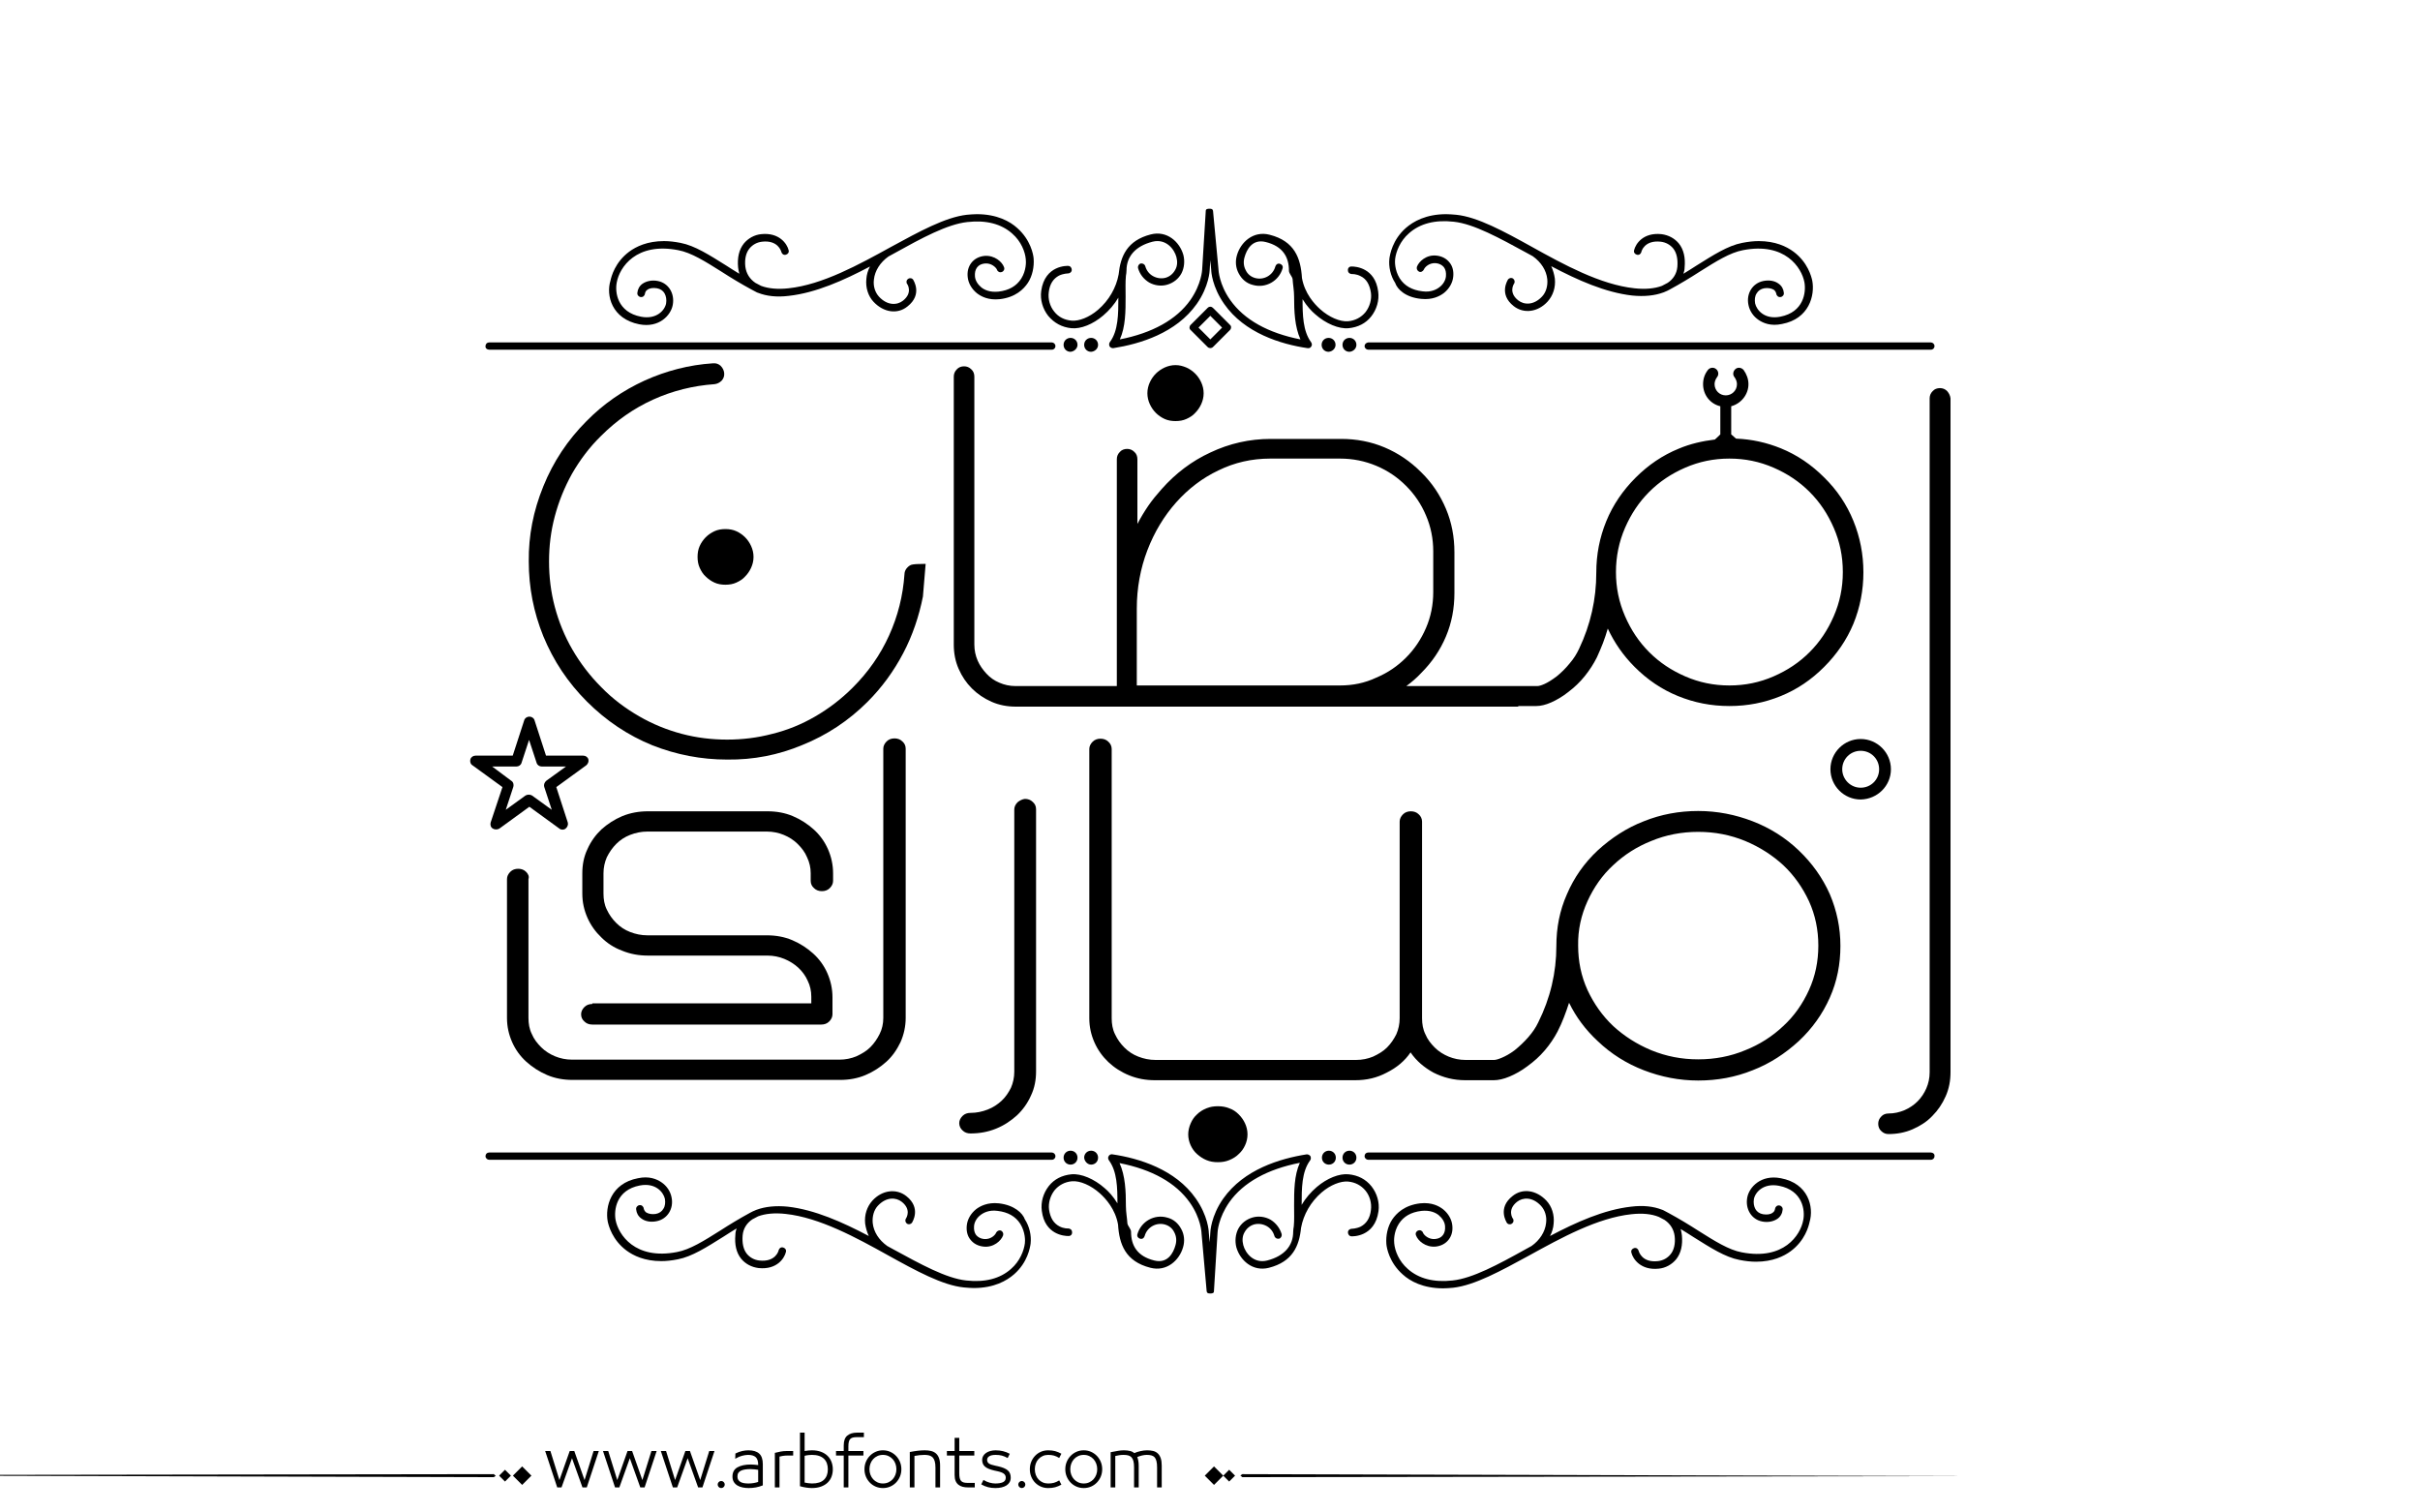 <?xml version="1.0" encoding="utf-8"?>
<!-- Generator: Adobe Illustrator 22.1.0, SVG Export Plug-In . SVG Version: 6.00 Build 0)  -->
<svg version="1.1" id="Layer_1" xmlns="http://www.w3.org/2000/svg" xmlns:xlink="http://www.w3.org/1999/xlink" x="0px" y="0px"
	 viewBox="0 0 800 500" style="enable-background:new 0 0 800 500;" xml:space="preserve">
<g>
	<path fill="#000000" d="M195.8,331.9c-1,0-1.9,0.3-2.6,1c-0.7,0.7-1.1,1.5-1.1,2.4c0,1,0.4,1.8,1.1,2.4c0.7,0.7,1.6,1,2.6,1h75.7
		c1,0,1.9-0.3,2.6-1c0.7-0.7,1.1-1.5,1.1-2.4v-5.6c0-2.8-0.6-5.5-1.7-8c-1.1-2.5-2.7-4.7-4.7-6.5c-2-1.8-4.3-3.3-6.9-4.4
		c-2.6-1.1-5.4-1.6-8.4-1.6h-39.5c-2,0-3.9-0.4-5.7-1.1c-1.8-0.7-3.3-1.7-4.6-3c-1.3-1.3-2.3-2.7-3.1-4.4c-0.8-1.6-1.1-3.4-1.1-5.3
		v-6.7c0-1.9,0.4-3.7,1.1-5.3c0.8-1.6,1.8-3.1,3.1-4.4c1.3-1.3,2.8-2.3,4.6-3c1.8-0.7,3.7-1.1,5.7-1.1h39.5c2,0,3.9,0.4,5.6,1.1
		c1.7,0.7,3.3,1.7,4.6,3c1.3,1.3,2.4,2.7,3.1,4.4c0.8,1.7,1.2,3.4,1.2,5.3v2.5c0,1,0.4,1.8,1.1,2.4c0.7,0.7,1.6,1,2.6,1
		c1,0,1.9-0.3,2.6-1c0.7-0.7,1.1-1.5,1.1-2.4v-2.5c0-2.8-0.6-5.5-1.7-8c-1.1-2.5-2.7-4.7-4.7-6.5c-2-1.8-4.3-3.3-6.9-4.4
		c-2.6-1.1-5.4-1.6-8.4-1.6h-39.5c-3,0-5.8,0.5-8.5,1.6c-2.6,1.1-4.9,2.6-6.9,4.4c-1.9,1.8-3.5,4-4.6,6.5c-1.2,2.5-1.7,5.2-1.7,8
		v6.7c0,2.9,0.6,5.5,1.7,8c1.1,2.5,2.7,4.7,4.6,6.5c1.9,1.9,4.2,3.4,6.9,4.4c2.7,1.1,5.5,1.6,8.5,1.6h39.5c2,0,3.9,0.4,5.6,1.1
		c1.7,0.7,3.3,1.7,4.6,2.9c1.3,1.2,2.4,2.7,3.1,4.3c0.8,1.6,1.2,3.4,1.2,5.3v2.2H195.8z"/>
	<path fill="#000000" d="M173.9,288.2c-0.7-0.7-1.6-1-2.6-1c-1,0-1.9,0.3-2.6,1c-0.7,0.7-1.1,1.5-1.1,2.4v45.9c0,2.9,0.6,5.5,1.7,8
		c1.1,2.5,2.7,4.7,4.7,6.5c2,1.8,4.3,3.3,6.9,4.4c2.6,1.1,5.4,1.6,8.4,1.6h88.4c3,0,5.8-0.5,8.4-1.6c2.6-1.1,4.9-2.6,6.9-4.4
		c2-1.8,3.5-4,4.7-6.5c1.1-2.5,1.7-5.2,1.7-8v-89c0-1-0.4-1.8-1.1-2.4c-0.7-0.7-1.6-1-2.6-1c-1,0-1.9,0.3-2.6,1
		c-0.7,0.7-1.1,1.5-1.1,2.4v89c0,1.9-0.4,3.7-1.2,5.3c-0.8,1.6-1.8,3.1-3.1,4.4c-1.3,1.3-2.9,2.2-4.6,3c-1.7,0.7-3.6,1.1-5.6,1.1
		h-88.4c-2,0-3.9-0.4-5.6-1.1c-1.7-0.7-3.3-1.7-4.6-3c-1.3-1.3-2.4-2.7-3.1-4.4c-0.8-1.6-1.1-3.4-1.1-5.3v-45.9
		C175,289.7,174.6,288.9,173.9,288.2"/>
	<path fill="#000000" d="M336.4,265.2c-0.7,0.7-1.1,1.5-1.1,2.4v86.7c0,1.9-0.4,3.7-1.1,5.3c-0.8,1.6-1.8,3.1-3.1,4.3c-1.3,1.2-2.8,2.2-4.6,2.9
		c-1.8,0.7-3.7,1.1-5.7,1.1c-1,0-1.9,0.3-2.6,1c-0.7,0.7-1.1,1.5-1.1,2.4c0,0.9,0.4,1.8,1.1,2.4c0.7,0.7,1.6,1,2.6,1
		c3,0,5.8-0.5,8.5-1.6c2.7-1.1,4.9-2.6,6.9-4.4c1.9-1.8,3.5-4,4.6-6.5c1.2-2.5,1.7-5.2,1.7-8v-86.7c0-1-0.4-1.8-1.1-2.4
		c-0.7-0.7-1.6-1-2.6-1C338,264.2,337.1,264.6,336.4,265.2"/>
	<path fill="#000000" d="M406.4,366.4c-1.2-0.5-2.4-0.7-3.8-0.7c-1.4,0-2.6,0.2-3.8,0.7c-1.2,0.5-2.2,1.1-3.1,2c-0.9,0.8-1.6,1.8-2.1,3
		c-0.5,1.1-0.8,2.4-0.8,3.6c0,1.3,0.3,2.5,0.8,3.6c0.5,1.1,1.2,2.1,2.1,2.9c0.9,0.8,1.9,1.5,3.1,2c1.2,0.5,2.4,0.7,3.8,0.7
		c1.4,0,2.6-0.2,3.8-0.7c1.2-0.5,2.2-1.1,3.1-2c0.9-0.8,1.6-1.8,2.1-2.9c0.5-1.1,0.8-2.3,0.8-3.6c0-1.3-0.3-2.5-0.8-3.6
		c-0.5-1.1-1.2-2.1-2.1-3C408.6,367.5,407.6,366.8,406.4,366.4"/>
	<path fill="#000000" d="M466.3,347.9c1.9,2.8,4.5,5,7.6,6.7c3.2,1.6,6.6,2.5,10.5,2.5h1.4h1.6h6.4c1.5,0,3.3-0.4,5.2-1.2c1.9-0.8,3.9-1.9,5.9-3.4
		c2.2-1.6,4.1-3.3,5.8-5.3c1.7-2,3.1-4.1,4.2-6.2c0.8-1.6,1.5-3.1,2.1-4.7c0.6-1.6,1.2-3.2,1.7-4.8c2.3,4.7,5.4,8.9,9.5,12.7
		c4.4,4.2,9.5,7.4,15.2,9.6c5.7,2.2,11.7,3.4,18,3.4c6.3,0,12.3-1.1,18-3.4c5.7-2.2,10.7-5.5,15.2-9.6c4.5-4.2,7.9-9,10.3-14.4
		c2.4-5.4,3.5-11.1,3.5-17.1c0-6-1.2-11.7-3.5-17.1c-2.4-5.4-5.8-10.2-10.3-14.5c-4.4-4.2-9.5-7.4-15.2-9.6
		c-5.7-2.2-11.7-3.4-18-3.4c-6.3,0-12.3,1.1-18,3.4c-5.7,2.2-10.7,5.5-15.2,9.6c-4.5,4.2-7.9,9.1-10.2,14.5
		c-2.4,5.4-3.5,11.1-3.5,17.1c0,8.8-2,17.3-6,25.3c-0.8,1.7-1.9,3.3-3.3,4.9c-1.4,1.6-2.9,3-4.5,4.3c-1.6,1.2-3.1,2-4.3,2.5
		c-1.2,0.5-2,0.7-2.5,0.7h-6.4h-1.6h-1.4c-2,0-3.9-0.4-5.6-1.1c-1.7-0.7-3.3-1.7-4.6-3c-1.3-1.3-2.4-2.7-3.1-4.4
		c-0.8-1.6-1.1-3.4-1.1-5.3v-65c0-0.9-0.4-1.8-1.1-2.4c-0.7-0.7-1.6-1-2.6-1c-1,0-1.9,0.3-2.6,1c-0.7,0.7-1.1,1.5-1.1,2.4v65
		c0,1.9-0.4,3.7-1.1,5.3c-0.8,1.6-1.8,3.1-3.1,4.4c-1.3,1.3-2.9,2.2-4.6,3c-1.7,0.7-3.6,1.1-5.6,1.1h-52.1h-1.6H382
		c-2,0-3.9-0.4-5.7-1.1c-1.8-0.7-3.3-1.7-4.6-3c-1.3-1.3-2.3-2.7-3.1-4.4c-0.8-1.6-1.1-3.4-1.1-5.3v-89c0-0.9-0.4-1.8-1.1-2.4
		c-0.7-0.7-1.6-1-2.6-1c-1,0-1.9,0.3-2.6,1c-0.7,0.7-1.1,1.5-1.1,2.4v89c0,2.9,0.6,5.5,1.7,8c1.1,2.5,2.7,4.7,4.6,6.5
		c1.9,1.8,4.2,3.3,6.9,4.4c2.7,1.1,5.5,1.6,8.5,1.6h12.5h1.6h52.1c3.8,0,7.2-0.8,10.4-2.5C461.8,352.9,464.4,350.7,466.3,347.9
		 M524.8,297.9c2.1-4.6,4.9-8.6,8.5-11.9c3.6-3.4,7.8-6.1,12.6-8c4.8-2,10-3,15.5-3c5.5,0,10.6,1,15.5,3c4.8,2,9,4.7,12.6,8
		c3.6,3.4,6.4,7.4,8.5,11.9c2.1,4.6,3.1,9.5,3.1,14.7c0,5.2-1,10.1-3.1,14.7c-2.1,4.6-4.9,8.6-8.5,11.9c-3.6,3.4-7.8,6.1-12.6,8
		c-4.8,2-10,3-15.5,3c-5.5,0-10.6-1-15.5-3c-4.8-2-9-4.7-12.6-8c-3.6-3.4-6.4-7.4-8.5-11.9c-2.1-4.6-3.1-9.5-3.1-14.7
		C521.6,307.4,522.7,302.5,524.8,297.9"/>
	<path fill="#000000" d="M306,186.4c-2.5,0-4,0.1-4.7,0.3c-0.6,0.2-1.1,0.6-1.6,1.2c-0.4,0.5-0.7,1.2-0.7,1.9c-0.5,7.2-2.2,13.9-5.1,20.3
		c-2.9,6.4-6.9,12.1-12,17.2c-3.8,3.8-8,7-12.5,9.6c-4.5,2.6-9.2,4.5-14.1,5.7c-4.9,1.3-9.9,1.9-14.9,1.9c-5.1,0-10.1-0.6-15-1.9
		c-4.9-1.3-9.6-3.2-14.1-5.8c-4.5-2.6-8.7-5.7-12.5-9.6c-3.8-3.8-7-8-9.6-12.5c-2.6-4.5-4.5-9.2-5.8-14.1c-1.3-4.9-1.9-9.9-1.9-15
		c0-5.1,0.6-10,1.9-14.9c1.3-4.9,3.2-9.6,5.7-14.1c2.6-4.5,5.7-8.7,9.6-12.5c5.1-5.1,10.8-9.1,17.2-12c6.4-2.9,13.2-4.6,20.3-5.1
		c0.9-0.1,1.7-0.5,2.4-1.2c0.6-0.7,0.9-1.5,0.8-2.5c-0.1-0.9-0.5-1.7-1.2-2.4c-0.7-0.6-1.5-0.9-2.5-0.8c-7.9,0.5-15.5,2.5-22.6,5.7
		c-7.2,3.3-13.6,7.7-19.2,13.4c-6.2,6.2-11,13.4-14.3,21.6c-3.3,8.1-4.9,16.3-4.8,24.8c0,8.6,1.6,16.8,4.8,24.7
		c1.7,4.1,3.7,7.9,6.1,11.5c2.4,3.6,5.2,7,8.3,10.1c6.4,6.4,13.6,11.2,21.7,14.5c7.9,3.1,16.1,4.7,24.7,4.7
		c8.7,0.1,16.9-1.5,24.8-4.8c8.2-3.3,15.4-8.1,21.6-14.3c4.8-4.8,8.7-10.2,11.8-16.1c3.1-5.9,5.2-12.2,6.5-18.7L306,186.4z"/>
	<path fill="#000000" d="M233.3,177.6c-0.8,0.8-1.5,1.8-2,2.9c-0.5,1.1-0.7,2.3-0.7,3.6s0.2,2.5,0.7,3.6c0.5,1.1,1.1,2.1,2,2.9
		c0.8,0.8,1.8,1.5,2.9,2c1.1,0.5,2.3,0.7,3.6,0.7c1.3,0,2.5-0.2,3.6-0.7c1.1-0.5,2.1-1.1,2.9-2c0.8-0.8,1.5-1.8,2-2.9
		c0.5-1.1,0.8-2.3,0.8-3.6s-0.3-2.5-0.8-3.6c-0.5-1.1-1.2-2.1-2-2.9c-0.8-0.8-1.8-1.5-2.9-2c-1.1-0.5-2.3-0.7-3.6-0.7
		c-1.3,0-2.5,0.2-3.6,0.7C235.1,176.1,234.1,176.8,233.3,177.6"/>
	<path fill="#000000" d="M388.6,120.7c-1.3,0-2.5,0.3-3.6,0.8c-1.1,0.5-2.1,1.2-2.9,2c-0.8,0.8-1.5,1.8-2,2.9c-0.5,1.1-0.8,2.3-0.8,3.6
		c0,1.3,0.3,2.5,0.8,3.6c0.5,1.1,1.2,2.1,2,2.9c0.8,0.8,1.8,1.5,2.9,2c1.1,0.5,2.3,0.7,3.6,0.7c1.3,0,2.5-0.2,3.6-0.7
		c1.1-0.5,2.1-1.1,2.9-2c0.8-0.8,1.5-1.8,2-2.9c0.5-1.1,0.8-2.3,0.8-3.6c0-1.3-0.3-2.5-0.8-3.6c-0.5-1.1-1.2-2.1-2-2.9
		c-0.8-0.8-1.8-1.5-2.9-2C391,121,389.9,120.7,388.6,120.7"/>
	<path fill="#000000" d="M501.9,233.4h6c1.4,0,3.1-0.4,4.9-1.2c1.8-0.8,3.7-1.9,5.6-3.4c2.1-1.6,3.9-3.3,5.5-5.3c1.6-2,2.9-4,4-6.2
		c0.7-1.6,1.4-3.1,2-4.7c0.6-1.6,1.1-3.1,1.6-4.8c2.2,4.7,5.1,8.9,8.9,12.7c4.2,4.2,8.9,7.4,14.3,9.6c5.4,2.2,11,3.3,17,3.3
		c6,0,11.6-1.1,17-3.3c5.4-2.2,10.1-5.4,14.3-9.6c4.2-4.2,7.5-9,9.7-14.3c2.2-5.4,3.3-11.1,3.3-17c0-5.9-1.1-11.6-3.3-17
		c-2.2-5.4-5.4-10.2-9.7-14.4c-4.2-4.2-8.9-7.4-14.3-9.6c-4.7-1.9-9.6-3-14.8-3.2c-0.7-0.6-1.3-1.1-1.6-1.4v-9.3
		c3.3-0.9,5.7-3.9,5.7-7.3c0-1.7-0.6-3.3-1.6-4.7c-0.7-0.8-1.9-1-2.7-0.3c-0.8,0.7-1,1.9-0.3,2.7c0.5,0.7,0.8,1.5,0.8,2.3
		c0,2.1-1.7,3.7-3.7,3.7c-2.1,0-3.7-1.7-3.7-3.7c0-0.8,0.3-1.6,0.8-2.3c0.7-0.8,0.5-2.1-0.3-2.7c-0.8-0.7-2.1-0.5-2.7,0.3
		c-1.1,1.4-1.6,3-1.6,4.7c0,3.5,2.3,6.5,5.7,7.3v9.3c-0.4,0.4-1,1-1.8,1.7c-4.1,0.5-8.1,1.4-11.9,3c-5.4,2.2-10.1,5.4-14.3,9.6
		c-4.2,4.2-7.5,9-9.7,14.4c-2.2,5.4-3.3,11-3.3,17c0,8.8-1.9,17.2-5.7,25.2c-0.8,1.7-1.8,3.3-3.1,4.8c-1.3,1.6-2.7,3-4.3,4.3
		c-1.6,1.2-2.9,2-4,2.5c-1.1,0.5-1.9,0.7-2.4,0.7h-6h-1.5h-35.8c1.8-1.3,3.5-2.8,4.9-4.3c3.6-3.6,6.3-7.6,8.2-12.1
		c1.9-4.5,2.8-9.3,2.8-14.4v-13.4c0-5.1-0.9-9.9-2.8-14.4c-1.9-4.5-4.6-8.6-8.2-12.1c-3.6-3.6-7.6-6.3-12.1-8.2
		c-4.5-1.9-9.3-2.8-14.3-2.8h-23.4c-6.9,0-13.6,1.5-19.9,4.5c-6.1,2.8-11.5,6.9-16.1,12.1c-1.6,1.8-3.1,3.6-4.4,5.5
		c-1.3,1.9-2.5,3.9-3.6,6v-21.4c0-0.9-0.3-1.8-1-2.4c-0.7-0.7-1.5-1-2.4-1c-0.9,0-1.8,0.3-2.4,1c-0.7,0.7-1,1.5-1,2.4v75H349h-1.5
		h-11.8c-1.9,0-3.7-0.4-5.3-1.1c-1.7-0.7-3.1-1.7-4.3-3c-1.2-1.3-2.2-2.7-2.9-4.3c-0.7-1.6-1.1-3.4-1.1-5.3v-88.6
		c0-0.9-0.3-1.8-1-2.4c-0.7-0.7-1.5-1-2.4-1c-0.9,0-1.8,0.3-2.4,1c-0.7,0.7-1,1.5-1,2.4v88.6c0,2.8,0.5,5.5,1.6,8
		c1.1,2.5,2.5,4.6,4.4,6.5c1.8,1.8,4,3.3,6.5,4.4c2.5,1.1,5.2,1.6,8,1.6h11.8h1.5h151.4H501.9z M537.2,174.5c2-4.6,4.6-8.5,8-11.9
		c3.4-3.4,7.3-6,11.9-8c4.6-2,9.4-3,14.6-3c5.2,0,10,1,14.6,3c4.6,2,8.5,4.6,11.9,8c3.4,3.4,6,7.3,8,11.9c2,4.6,3,9.4,3,14.6
		c0,5.2-1,10-3,14.6c-2,4.6-4.6,8.5-8,11.9c-3.4,3.4-7.3,6-11.9,8c-4.6,2-9.4,3-14.6,3c-5.2,0-10-1-14.6-3c-4.6-2-8.5-4.6-11.9-8
		c-3.4-3.4-6-7.3-8-11.9c-2-4.6-3-9.4-3-14.6C534.2,184,535.2,179.1,537.2,174.5 M443,226.6h-67.2v-25.4c0-6.8,1.2-13.3,3.5-19.3
		c2.3-6,5.5-11.3,9.5-15.8c4-4.5,8.7-8.1,14-10.6c5.3-2.6,11-3.9,17.1-3.9H443c4.2,0,8.2,0.8,12,2.4c3.8,1.6,7,3.8,9.8,6.6
		c2.8,2.8,5,6,6.6,9.8c1.6,3.7,2.4,7.7,2.4,11.9v13.4c0,4.2-0.8,8.2-2.4,11.9c-1.6,3.7-3.8,7-6.6,9.8c-2.8,2.8-6,5-9.8,6.6
		C451.2,225.8,447.2,226.6,443,226.6"/>
	<path fill="#000000" d="M643.7,129.3c-0.7-0.7-1.5-1-2.4-1c-0.9,0-1.8,0.3-2.4,1c-0.7,0.7-1,1.5-1,2.4v222.8c0,1.9-0.4,3.7-1.1,5.3
		c-0.7,1.6-1.7,3.1-2.9,4.3c-1.2,1.2-2.7,2.2-4.3,2.9c-1.7,0.7-3.4,1.1-5.3,1.1c-0.9,0-1.8,0.3-2.4,1c-0.7,0.7-1,1.5-1,2.4
		c0,0.9,0.3,1.8,1,2.4c0.7,0.7,1.5,1,2.4,1c2.8,0,5.5-0.5,8-1.6c2.5-1.1,4.7-2.5,6.5-4.4c1.8-1.8,3.3-4,4.4-6.5
		c1.1-2.5,1.6-5.1,1.6-8V131.7C644.7,130.8,644.3,130,643.7,129.3"/>
	<path fill="#000000" d="M162.2,271.9c-0.2,0.7,0,1.6,0.7,2c0.3,0.2,0.7,0.3,1.1,0.3c0.4,0,0.8-0.1,1.1-0.3l9.9-7.2l9.9,7.2c0.6,0.5,1.5,0.5,2.1,0
		c0.6-0.5,0.9-1.3,0.7-2l-3.8-11.7l9.9-7.2c0.6-0.5,0.9-1.3,0.7-2c-0.2-0.7-0.9-1.2-1.7-1.2h-12.3l-3.8-11.7
		c-0.2-0.7-0.9-1.2-1.7-1.2c-0.8,0-1.5,0.5-1.7,1.2l-3.8,11.7h-12.3c-0.8,0-1.5,0.5-1.7,1.2c-0.2,0.7,0,1.6,0.7,2l9.9,7.2
		L162.2,271.9z M162.7,253.4h8c0.8,0,1.5-0.5,1.7-1.2l2.5-7.6l2.5,7.6c0.2,0.7,0.9,1.2,1.7,1.2h8l-6.5,4.7c-0.6,0.5-0.9,1.3-0.7,2
		l2.5,7.6l-6.5-4.7c-0.3-0.2-0.7-0.3-1.1-0.3c-0.4,0-0.8,0.1-1.1,0.3l-6.5,4.7l2.5-7.6c0.2-0.7,0-1.6-0.7-2L162.7,253.4z"/>
	<path fill="#000000" d="M625.1,254.3c0-5.5-4.5-10-10-10c-5.5,0-10,4.5-10,10c0,5.5,4.5,10,10,10C620.6,264.2,625.1,259.8,625.1,254.3 M609,254.3
		c0-3.4,2.7-6.1,6.1-6.1c3.4,0,6.1,2.7,6.1,6.1c0,3.4-2.7,6.1-6.1,6.1C611.7,260.4,609,257.6,609,254.3"/>
	<path fill="#000000" d="M445.8,388.2c-3.1-0.3-7.1,1.3-10.5,4.2c-2,1.7-3.7,3.7-5,5.9c0-5.4,0-10.9,2.8-14.7c0.3-0.4,0.3-0.9,0.1-1.4
		c-0.3-0.4-0.8-0.6-1.2-0.6c-8.9,1.4-20.8,5-27.6,14.6c-4.1,5.8-4.3,11.1-4.3,11.3l-0.2,3.2l-0.3-3.2c0-0.6-0.3-5.6-4.3-11.3
		c-6.7-9.6-18.7-13.3-27.6-14.6c-0.5-0.1-1,0.2-1.2,0.6c-0.3,0.4-0.2,1,0.1,1.4c2.7,3.7,2.8,9,2.8,14.2c-1.4-2.3-3-4-4.2-5
		c-3.5-3.1-7.8-4.9-11-4.6c-3.1,0.3-5.7,1.6-7.5,3.9c-1.8,2.3-2.7,5.3-2.3,8.2c1,7.9,7.5,8.3,8.7,8.3c0.1,0,0.2,0,0.2,0
		c0.7,0,1.2-0.6,1.1-1.3c0-0.7-0.6-1.2-1.3-1.2c0,0-1.4,0.1-2.9-0.7c-1.9-1-3-2.8-3.4-5.5c-0.3-2.2,0.4-4.6,1.8-6.4
		c1.4-1.7,3.4-2.8,5.8-3c2.6-0.2,6.2,1.3,9.2,4c1.9,1.7,5.1,5.2,6,10.3c0.4,6.5,2.4,12.2,10.7,14.3c5.4,1.4,9.6-2.5,10.8-6.8
		c0.6-2,0.4-4.2-0.6-6c-1-1.9-2.6-3.3-4.7-3.8c-4.2-1.2-8.6,1.3-9.8,5.5c-0.2,0.7,0.2,1.3,0.9,1.5c0.7,0.2,1.3-0.2,1.5-0.9
		c0.8-2.9,3.8-4.6,6.7-3.8c1.4,0.4,2.5,1.3,3.1,2.6c0.7,1.3,0.8,2.8,0.4,4.2c-0.7,2.6-2.6,6.2-7,5.1c-5.7-1.4-7.7-5-7.7-9.5v0
		c0-0.9-1-1.8-1.2-2.7c-0.1-1.8-0.5-3.8-0.5-5.8c0-4.9-0.2-10-2.1-14.2c10.7,2.1,18.6,6.5,23.2,13c3.7,5.2,3.9,10,3.9,10.1v0.1
		l1.7,19.2c0.1,0.6,0.5,0.7,1.2,0.7h0c0.6,0,1.2-0.1,1.2-0.7l1.2-19.5c0-0.1,0.2-4.7,3.9-10c4.6-6.5,12.6-10.9,23.3-13
		c-1.9,4.2-1.9,9.3-1.9,14.2c0,2.4,0.1,4.7-0.1,6.8c-0.1,0.6-0.2,1.2-0.2,1.8v0c0,4.5-2.8,8-8.6,9.5c-4.4,1.1-7.2-2.4-7.9-5.1
		c-0.4-1.5-0.3-3,0.4-4.2c0.7-1.3,1.8-2.2,3.1-2.6c1.4-0.4,2.9-0.2,4.2,0.5c1.3,0.7,2.2,1.9,2.6,3.3c0.2,0.7,0.9,1,1.5,0.9
		c0.7-0.2,1-0.9,0.9-1.5c-0.6-2-1.9-3.7-3.7-4.8c-1.8-1-4-1.3-6-0.7c-2,0.6-3.7,1.9-4.7,3.8c-0.9,1.8-1.1,4-0.6,6
		c1.2,4.3,5.4,8.2,10.8,6.8c7.8-2,10-7.2,10.6-13.2c0.8-4.4,3.2-8.6,6.8-11.7c2.9-2.5,6.3-3.8,8.7-3.6c2.4,0.2,4.4,1.3,5.8,3
		c1.4,1.7,2.1,4.1,1.8,6.4c-0.3,2.7-1.5,4.5-3.4,5.5c-1.5,0.7-2.9,0.7-2.9,0.7c-0.7,0-1.3,0.5-1.3,1.2c0,0.7,0.5,1.3,1.2,1.3
		c0.1,0,7.7,0.4,8.9-8.3c0.4-2.9-0.5-5.9-2.3-8.2C451.5,389.8,448.9,388.5,445.8,388.2"/>
	<path fill="#000000" d="M588.7,389.5c-6.6-1.3-10.5,3-11.1,6.4c-0.7,3.8,1.4,7.2,4.9,7.9c1.9,0.4,3.8,0,5.1-0.9c1-0.7,1.6-1.8,1.7-3
		c0.1-0.7-0.4-1.3-1.1-1.4c-0.7-0.1-1.3,0.4-1.4,1.1c-0.1,0.5-0.3,1-0.8,1.3c-0.8,0.6-1.9,0.7-3.2,0.5c-1.1-0.2-2-0.8-2.5-1.7
		c-0.5-0.9-0.7-2.1-0.5-3.3c0.4-2.2,3.1-5.4,8.3-4.4c7.8,1.5,8.7,8.1,8,11.4c-0.9,4.9-6.4,13.3-20.3,10.6c-4.3-0.8-8.9-3.7-14.3-7.1
		c-3.1-2-6.4-4-9.9-5.9c-0.5-0.3-1.1-0.6-1.7-0.9c-0.1,0-0.1-0.1-0.2-0.1c-0.1,0-0.2-0.1-0.3-0.1c-2.8-1.1-6.2-1.5-10.2-1
		c-8.9,1-18.1,5.1-26.8,9.7c0.7-1.3,1.1-2.7,1.2-4.1c0.3-2.9-0.6-5.7-2.4-7.6c-3.3-3.5-7.9-4.2-11.2-1.5c-5.1,4-1.9,8.7-1.9,8.8
		c0.4,0.6,1.2,0.7,1.7,0.3c0.6-0.4,0.7-1.2,0.3-1.7c-0.1-0.1-1.9-2.9,1.4-5.5c1.9-1.5,5.1-1.7,7.9,1.3c1.3,1.4,2,3.5,1.7,5.7
		c-0.3,2.9-2.1,5.7-4.8,7.6c-0.7,0.4-1.3,0.7-2,1.1c-9,5-17.5,9.6-24.1,10.3c-6.2,0.7-11.2-0.6-14.8-3.8c-3-2.6-4.3-6.1-4.5-8.5
		c-0.1-0.8-0.2-3.7,1.5-6.4c1.6-2.5,4.1-3.9,7.5-4.3c2.9-0.3,4.7,0.6,5.7,1.4c1.2,1,2,2.3,2.1,3.6c0.1,1.2-0.1,2.2-0.7,3
		c-0.6,0.8-1.5,1.2-2.6,1.3c-2.1,0.2-3.7-1.3-4-2.1c-0.2-0.6-0.9-1-1.6-0.7c-0.6,0.2-1,0.9-0.7,1.6c0.6,1.7,3.1,4,6.5,3.7
		c1.8-0.2,3.3-1,4.3-2.3c1-1.3,1.4-2.9,1.2-4.7c-0.2-2-1.3-3.9-3-5.3c-1.4-1.1-3.8-2.4-7.6-2c-5.2,0.6-7.9,3.3-9.3,5.4
		c-1.5,2.3-2.1,5.3-1.9,8c0.1,1.4,1,6.2,5.4,10.1c2.4,2.2,6.7,4.6,13.4,4.6c1,0,2.1-0.1,3.3-0.2c7.1-0.8,15.8-5.6,25-10.6
		c10.7-5.9,22.7-12.5,33.9-13.7c3.6-0.4,6.7-0.1,9.1,0.9c0,0,0,0,0,0c0.6,0.3,1.3,0.7,1.9,1c1.9,1.3,3,3.1,3.3,5.3
		c0.3,2.5-0.2,4.7-1.4,6.1c-1,1.2-2.4,2-4.1,2.2c-5.2,0.6-6.3-3-6.4-3.4c-0.2-0.7-0.8-1.1-1.5-0.9c-0.7,0.2-1.1,0.8-0.9,1.5
		c0.5,2.1,3.1,5.9,9,5.3c2.3-0.2,4.4-1.4,5.8-3.1c1.6-2,2.2-4.7,1.9-7.9c-0.1-0.7-0.2-1.4-0.4-2.1c1.5,0.9,2.9,1.8,4.3,2.7
		c5.6,3.5,10.4,6.6,15.1,7.5c2,0.4,3.8,0.6,5.5,0.6c5.5,0,9.2-1.8,11.5-3.5c4.7-3.5,5.9-8.2,6.2-9.6
		C599.7,399,597.8,391.2,588.7,389.5"/>
	<path fill="#000000" d="M638.3,381h-186c-0.7,0-1.2,0.5-1.2,1.2c0,0.7,0.6,1.2,1.2,1.2h186c0.7,0,1.2-0.5,1.2-1.2C639.6,381.5,639,381,638.3,381"
		/>
	<path fill="#000000" d="M437,382.7c0,1.3,1,2.3,2.3,2.3c1.3,0,2.3-1,2.3-2.3c0-1.3-1-2.3-2.3-2.3C438,380.4,437,381.4,437,382.7"/>
	<path fill="#000000" d="M446.1,380.4c-1.3,0-2.3,1-2.3,2.3c0,1.3,1,2.3,2.3,2.3c1.3,0,2.3-1,2.3-2.3C448.4,381.4,447.4,380.4,446.1,380.4"/>
	<path fill="#000000" d="M330.2,397.8c-3.7-0.4-6.2,0.9-7.6,2c-1.7,1.4-2.8,3.3-3,5.3c-0.2,1.8,0.2,3.5,1.2,4.7c1,1.3,2.5,2.1,4.3,2.3
		c3.4,0.4,5.9-2,6.5-3.7c0.2-0.6-0.1-1.3-0.7-1.6c-0.6-0.2-1.3,0.1-1.6,0.7c-0.3,0.8-1.8,2.3-4,2.1c-1.1-0.1-2-0.6-2.6-1.3
		c-0.6-0.8-0.8-1.8-0.7-3c0.1-1.3,0.9-2.7,2.1-3.6c1-0.8,2.9-1.8,5.7-1.4c3.4,0.4,5.9,1.8,7.5,4.3c1.7,2.8,1.6,5.6,1.5,6.4
		c-0.3,2.4-1.6,5.9-4.6,8.5c-3.6,3.2-8.6,4.5-14.8,3.8c-6.6-0.7-15.1-5.4-24.1-10.3c-0.7-0.4-1.3-0.7-2-1.1c-2.8-2-4.5-4.7-4.8-7.6
		c-0.2-2.2,0.4-4.3,1.7-5.7c2.8-3,6-2.8,7.9-1.3c3.2,2.5,1.6,5.2,1.4,5.5c-0.4,0.6-0.2,1.3,0.3,1.7c0.6,0.4,1.3,0.2,1.7-0.3
		c0-0.1,3.2-4.8-1.9-8.8c-3.3-2.6-8-2-11.2,1.5c-1.8,2-2.7,4.7-2.4,7.6c0.2,1.4,0.6,2.8,1.2,4.1c-8.7-4.6-17.9-8.7-26.8-9.7
		c-4-0.4-7.5,0-10.2,1c-0.1,0-0.2,0.1-0.3,0.1c-0.1,0-0.1,0.1-0.2,0.1c-0.6,0.2-1.1,0.5-1.7,0.8c-3.5,1.9-6.8,3.9-9.9,5.9
		c-5.4,3.4-10,6.3-14.3,7.1c-13.9,2.7-19.4-5.8-20.3-10.6c-0.6-3.3,0.2-9.9,8-11.4c5.2-1,7.8,2.2,8.3,4.4c0.2,1.2,0.1,2.4-0.5,3.3
		c-0.5,0.9-1.4,1.5-2.5,1.7c-1.2,0.2-2.4,0-3.2-0.5c-0.4-0.3-0.7-0.8-0.8-1.3c-0.1-0.7-0.7-1.2-1.4-1.1c-0.7,0.1-1.2,0.7-1.1,1.4
		c0.1,1.2,0.7,2.3,1.7,3c1.3,1,3.2,1.3,5.1,0.9c3.5-0.7,5.7-4.1,4.9-7.9c-0.4-2-1.6-3.8-3.4-5c-1.5-1-4-2.1-7.7-1.3
		c-9,1.7-10.9,9.5-10,14.3c0.3,1.4,1.5,6.1,6.2,9.6c2.3,1.7,6,3.5,11.5,3.5c1.7,0,3.5-0.2,5.5-0.6c4.7-0.9,9.5-4,15.1-7.5
		c1.4-0.9,2.8-1.8,4.3-2.7c-0.2,0.6-0.4,1.3-0.4,2.1c-0.3,3.2,0.3,5.9,1.9,7.9c1.4,1.7,3.4,2.8,5.8,3.1c6,0.6,8.5-3.2,9-5.3
		c0.2-0.7-0.2-1.3-0.9-1.5c-0.7-0.2-1.3,0.2-1.5,0.9c0,0.2-1,4-6.4,3.4c-1.7-0.2-3.1-1-4.1-2.2c-1.2-1.5-1.6-3.6-1.4-6.1
		c0.2-2.3,1.4-4.1,3.2-5.3c0.6-0.3,1.3-0.7,1.9-1c0,0,0,0,0,0c2.4-0.9,5.5-1.2,9.1-0.8c11.2,1.2,23.3,7.8,33.9,13.7
		c9.2,5.1,18,9.9,25,10.6c1.2,0.1,2.3,0.2,3.3,0.2c6.7,0,10.9-2.4,13.4-4.6c4.4-3.9,5.2-8.7,5.4-10.1c0.3-2.7-0.4-5.7-1.9-8
		C338.1,401.1,335.4,398.4,330.2,397.8"/>
	<path fill="#000000" d="M348.9,382.2c0-0.7-0.6-1.2-1.2-1.2h-186c-0.7,0-1.2,0.5-1.2,1.2c0,0.7,0.6,1.2,1.2,1.2h186
		C348.4,383.4,348.9,382.9,348.9,382.2"/>
	<path fill="#000000" d="M360.7,385c1.3,0,2.3-1,2.3-2.3c0-1.3-1-2.3-2.3-2.3c-1.3,0-2.3,1-2.3,2.3C358.5,383.9,359.5,385,360.7,385"/>
	<path fill="#000000" d="M351.6,382.7c0,1.3,1,2.3,2.3,2.3c1.3,0,2.3-1,2.3-2.3c0-1.3-1-2.3-2.3-2.3C352.6,380.4,351.6,381.4,351.6,382.7"/>
	<path fill="#000000" d="M354.2,108.5c3.1,0.3,7.1-1.3,10.5-4.2c2-1.7,3.7-3.7,5-5.9c0,5.4,0,10.9-2.8,14.7c-0.3,0.4-0.3,0.9-0.1,1.4
		c0.3,0.4,0.7,0.6,1.2,0.6c8.9-1.4,20.8-5,27.6-14.6c4.1-5.8,4.3-11.1,4.3-11.3l0.2-3.2l0.3,3.2c0,0.6,0.3,5.6,4.3,11.3
		c6.7,9.6,18.7,13.3,27.6,14.6c0.5,0.1,1-0.2,1.2-0.6c0.3-0.4,0.2-1-0.1-1.4c-2.7-3.7-2.8-9-2.8-14.2c1.4,2.3,3,4,4.2,5
		c3.5,3.1,7.8,4.9,11,4.6c3.1-0.3,5.7-1.6,7.5-3.9c1.8-2.3,2.7-5.3,2.3-8.2c-1-7.9-7.5-8.3-8.7-8.3c-0.1,0-0.2,0-0.2,0
		c-0.7,0-1.2,0.6-1.1,1.3c0,0.7,0.6,1.2,1.3,1.2c0,0,1.4-0.1,2.9,0.7c1.9,0.9,3,2.8,3.4,5.5c0.3,2.2-0.4,4.6-1.8,6.4
		c-1.4,1.7-3.4,2.8-5.8,3c-2.6,0.2-6.2-1.3-9.2-4c-1.9-1.7-5.1-5.2-6-10.3c-0.4-6.5-2.4-12.2-10.7-14.3c-5.4-1.4-9.6,2.5-10.8,6.8
		c-0.6,2-0.4,4.2,0.6,6c1,1.9,2.6,3.3,4.7,3.8c4.2,1.2,8.6-1.3,9.8-5.5c0.2-0.7-0.2-1.3-0.9-1.5c-0.7-0.2-1.3,0.2-1.5,0.9
		c-0.8,2.9-3.8,4.6-6.7,3.8c-1.4-0.4-2.5-1.3-3.1-2.6c-0.7-1.3-0.8-2.8-0.4-4.2c0.7-2.6,2.6-6.2,7-5.1c5.7,1.4,7.7,5,7.7,9.5v0
		c0,0.9,1,1.8,1.2,2.7c0.1,1.8,0.5,3.8,0.5,5.8c0,4.9,0.2,10,2.1,14.2c-10.7-2.1-18.6-6.5-23.2-13c-3.7-5.2-3.9-10-3.9-10.1v-0.1
		L401,69.7c-0.1-0.6-0.5-0.7-1.2-0.7h0c-0.6,0-1.2,0.1-1.2,0.7l-1.2,19.5c0,0-0.2,4.7-3.9,10c-4.6,6.5-12.6,10.9-23.3,13
		c1.9-4.2,1.9-9.3,1.9-14.2c0-2.4-0.1-4.7,0.1-6.8c0.1-0.6,0.2-1.2,0.2-1.8v0c0-4.5,2.8-8,8.6-9.5c4.4-1.1,7.2,2.4,7.9,5.1
		c0.4,1.5,0.3,3-0.4,4.2c-0.7,1.3-1.8,2.2-3.1,2.6c-1.4,0.4-2.9,0.2-4.2-0.5c-1.3-0.7-2.2-1.9-2.6-3.3c-0.2-0.7-0.9-1-1.5-0.9
		c-0.7,0.2-1,0.9-0.9,1.5c0.6,2.1,1.9,3.7,3.7,4.8c1.8,1,4,1.3,6,0.7c2-0.6,3.7-1.9,4.7-3.8c0.9-1.8,1.1-4,0.6-6
		c-1.2-4.3-5.4-8.2-10.8-6.8c-7.8,2-10,7.2-10.6,13.2c-0.8,4.4-3.2,8.6-6.8,11.7c-2.9,2.5-6.3,3.8-8.7,3.6c-2.4-0.2-4.4-1.2-5.8-3
		c-1.4-1.7-2.1-4.1-1.8-6.4c0.3-2.7,1.5-4.5,3.4-5.5c1.5-0.7,2.9-0.7,2.9-0.7c0.7,0,1.3-0.5,1.3-1.2c0-0.7-0.5-1.3-1.2-1.3
		c-0.1,0-7.7-0.4-8.9,8.3c-0.4,2.9,0.5,5.9,2.3,8.2C348.5,106.8,351.1,108.2,354.2,108.5"/>
	<path fill="#000000" d="M401,114.7l5.6-5.6c0.5-0.5,0.5-1.3,0-1.7l-5.6-5.6c-0.2-0.2-0.5-0.4-0.9-0.4c-0.3,0-0.6,0.1-0.9,0.4l-5.6,5.6
		c-0.5,0.5-0.5,1.3,0,1.7l5.6,5.6C399.7,115.2,400.5,115.2,401,114.7 M400.1,104.4l3.9,3.9l-3.9,3.9l-3.9-3.9L400.1,104.4z"/>
	<path fill="#000000" d="M211.3,107.2c6.6,1.3,10.5-3,11.1-6.4c0.7-3.8-1.4-7.2-4.9-7.9c-1.9-0.4-3.8,0-5.1,0.9c-1,0.7-1.6,1.8-1.7,3
		c-0.1,0.7,0.4,1.3,1.1,1.4c0.7,0.1,1.3-0.4,1.4-1.1c0.1-0.5,0.3-1,0.8-1.3c0.8-0.6,1.9-0.7,3.2-0.5c1.1,0.2,2,0.8,2.5,1.7
		c0.5,0.9,0.7,2.1,0.5,3.3c-0.4,2.2-3.1,5.4-8.3,4.4c-7.8-1.5-8.7-8.1-8-11.4c0.9-4.9,6.4-13.3,20.3-10.6c4.3,0.8,8.9,3.7,14.3,7.1
		c3.1,2,6.4,4,9.9,5.9c0.5,0.3,1.1,0.6,1.7,0.9c0.1,0,0.1,0.1,0.2,0.1c0.1,0,0.2,0.1,0.3,0.1c2.8,1.1,6.2,1.5,10.2,1
		c8.9-1,18.1-5.1,26.8-9.7c-0.7,1.3-1.1,2.7-1.2,4.1c-0.3,2.9,0.6,5.7,2.4,7.6c3.3,3.5,7.9,4.2,11.2,1.5c5.1-4,1.9-8.7,1.9-8.8
		c-0.4-0.6-1.2-0.7-1.7-0.3c-0.6,0.4-0.7,1.2-0.3,1.7c0.1,0.1,1.9,2.9-1.4,5.5c-1.9,1.5-5.1,1.7-7.9-1.3c-1.3-1.4-2-3.5-1.7-5.7
		c0.3-2.9,2.1-5.7,4.8-7.6c0.7-0.4,1.3-0.7,2-1.1c9-5,17.5-9.6,24.1-10.3c6.2-0.7,11.2,0.6,14.8,3.8c3,2.6,4.3,6.1,4.5,8.5
		c0.1,0.8,0.2,3.7-1.5,6.4c-1.6,2.5-4.1,3.9-7.5,4.3c-2.9,0.3-4.7-0.6-5.7-1.4c-1.2-1-2-2.3-2.1-3.6c-0.1-1.2,0.1-2.2,0.7-3
		c0.6-0.8,1.5-1.2,2.6-1.3c2.1-0.2,3.7,1.3,4,2.1c0.2,0.6,0.9,1,1.6,0.7c0.6-0.2,1-0.9,0.7-1.6c-0.6-1.7-3.1-4-6.5-3.7
		c-1.8,0.2-3.3,1-4.3,2.3c-1,1.3-1.4,2.9-1.2,4.7c0.2,2,1.3,3.9,3,5.3c1.4,1.1,3.8,2.4,7.6,2c5.2-0.6,7.9-3.3,9.3-5.4
		c1.5-2.3,2.1-5.3,1.9-8c-0.1-1.4-1-6.2-5.4-10.1c-2.4-2.2-6.7-4.6-13.4-4.6c-1,0-2.1,0.1-3.3,0.2c-7.1,0.8-15.8,5.6-25,10.6
		c-10.7,5.9-22.7,12.5-33.9,13.7c-3.6,0.4-6.7,0.1-9.1-0.8c0,0,0,0,0,0c-0.6-0.3-1.3-0.7-1.9-1c-1.9-1.3-3-3.1-3.3-5.3
		c-0.3-2.5,0.2-4.7,1.4-6.1c1-1.2,2.4-2,4.1-2.2c5.2-0.6,6.3,3,6.4,3.4c0.2,0.7,0.8,1.1,1.5,0.9c0.7-0.2,1.1-0.8,0.9-1.5
		c-0.5-2.1-3.1-5.9-9-5.3c-2.3,0.2-4.4,1.4-5.8,3.1c-1.6,2-2.2,4.7-1.9,7.9c0.1,0.7,0.2,1.4,0.4,2.1c-1.5-0.9-2.9-1.8-4.3-2.7
		c-5.6-3.5-10.4-6.6-15.1-7.5c-2-0.4-3.8-0.6-5.5-0.6c-5.5,0-9.2,1.8-11.5,3.5c-4.7,3.5-5.9,8.2-6.2,9.6
		C200.3,97.6,202.2,105.4,211.3,107.2"/>
	<path fill="#000000" d="M161.7,115.6h186c0.7,0,1.2-0.5,1.2-1.2c0-0.7-0.6-1.2-1.2-1.2h-186c-0.7,0-1.2,0.5-1.2,1.2
		C160.4,115.1,161,115.6,161.7,115.6"/>
	<path fill="#000000" d="M363,114c0-1.3-1-2.3-2.3-2.3c-1.3,0-2.3,1-2.3,2.3c0,1.3,1,2.3,2.3,2.3C362,116.2,363,115.2,363,114"/>
	<path fill="#000000" d="M356.2,114c0-1.3-1-2.3-2.3-2.3c-1.3,0-2.3,1-2.3,2.3c0,1.3,1,2.3,2.3,2.3C355.1,116.2,356.2,115.2,356.2,114"/>
	<path fill="#000000" d="M469.8,98.8c3.7,0.4,6.2-0.9,7.6-2c1.7-1.4,2.8-3.3,3-5.3c0.2-1.8-0.2-3.5-1.2-4.7c-1-1.3-2.5-2.1-4.3-2.3
		c-3.4-0.4-5.9,2-6.5,3.7c-0.2,0.6,0.1,1.3,0.7,1.6s1.3-0.1,1.6-0.7c0.3-0.8,1.8-2.3,4-2.1c1.1,0.1,2,0.6,2.6,1.3
		c0.6,0.8,0.8,1.8,0.7,3c-0.1,1.3-0.9,2.7-2.1,3.6c-1,0.8-2.9,1.8-5.7,1.4c-3.4-0.4-5.9-1.8-7.5-4.3c-1.7-2.8-1.6-5.6-1.5-6.4
		c0.3-2.4,1.6-5.9,4.6-8.5c3.6-3.2,8.6-4.5,14.8-3.8c6.6,0.7,15.1,5.4,24.1,10.3c0.7,0.4,1.3,0.7,2,1.1c2.8,2,4.5,4.7,4.8,7.6
		c0.2,2.2-0.4,4.3-1.7,5.7c-2.8,3-6,2.8-7.9,1.3c-3.2-2.5-1.6-5.2-1.4-5.5c0.4-0.6,0.2-1.3-0.3-1.7c-0.6-0.4-1.3-0.2-1.7,0.3
		c0,0.1-3.2,4.8,1.9,8.8c3.3,2.6,8,2,11.2-1.5c1.8-2,2.7-4.7,2.4-7.6c-0.2-1.4-0.6-2.8-1.2-4.1c8.7,4.6,17.9,8.7,26.8,9.7
		c4,0.4,7.5,0,10.2-1c0.1,0,0.2-0.1,0.3-0.1c0.1,0,0.1-0.1,0.2-0.1c0.6-0.2,1.1-0.5,1.7-0.8c3.5-1.9,6.8-3.9,9.9-5.9
		c5.4-3.4,10-6.3,14.3-7.1c13.9-2.7,19.4,5.8,20.3,10.6c0.6,3.3-0.2,9.9-8,11.4c-5.2,1-7.8-2.2-8.3-4.4c-0.2-1.2-0.1-2.4,0.5-3.3
		c0.5-0.9,1.4-1.5,2.5-1.7c1.2-0.2,2.4,0,3.2,0.5c0.4,0.3,0.7,0.8,0.8,1.3c0.1,0.7,0.7,1.2,1.4,1.1c0.7-0.1,1.2-0.7,1.1-1.4
		c-0.1-1.2-0.7-2.3-1.7-3c-1.3-1-3.2-1.3-5.1-0.9c-3.5,0.7-5.7,4.1-4.9,7.9c0.4,2,1.6,3.8,3.4,5c1.5,1,4,2.1,7.7,1.3
		c9-1.7,10.9-9.5,10-14.3c-0.3-1.4-1.5-6.1-6.2-9.6c-2.3-1.7-6-3.5-11.5-3.5c-1.7,0-3.5,0.2-5.5,0.6c-4.7,0.9-9.5,4-15.1,7.5
		c-1.4,0.9-2.8,1.8-4.3,2.7c0.2-0.6,0.4-1.3,0.4-2.1c0.3-3.2-0.3-5.9-1.9-7.9c-1.4-1.7-3.4-2.8-5.8-3.1c-6-0.6-8.5,3.2-9,5.3
		c-0.2,0.7,0.2,1.3,0.9,1.5c0.7,0.2,1.3-0.2,1.5-0.9c0-0.2,1-4,6.4-3.4c1.7,0.2,3.1,1,4.1,2.2c1.2,1.5,1.6,3.6,1.4,6.1
		c-0.2,2.3-1.4,4.1-3.2,5.3c-0.6,0.3-1.3,0.7-1.9,1c0,0,0,0,0,0c-2.4,0.9-5.5,1.2-9.1,0.8c-11.2-1.2-23.3-7.8-33.9-13.7
		c-9.2-5.1-18-9.9-25-10.6c-1.2-0.1-2.3-0.2-3.3-0.2c-6.7,0-10.9,2.4-13.4,4.6c-4.4,3.9-5.2,8.7-5.4,10.1c-0.3,2.7,0.4,5.7,1.9,8
		C461.9,95.6,464.6,98.3,469.8,98.8"/>
	<path fill="#000000" d="M451.1,114.4c0,0.7,0.6,1.2,1.2,1.2h186c0.7,0,1.2-0.5,1.2-1.2c0-0.7-0.6-1.2-1.2-1.2h-186
		C451.6,113.3,451.1,113.8,451.1,114.4"/>
	<path fill="#000000" d="M441.5,114c0-1.3-1-2.3-2.3-2.3c-1.3,0-2.3,1-2.3,2.3c0,1.3,1,2.3,2.3,2.3C440.5,116.2,441.5,115.2,441.5,114"/>
	<path fill="#000000" d="M448.4,114c0-1.3-1-2.3-2.3-2.3c-1.3,0-2.3,1-2.3,2.3c0,1.3,1,2.3,2.3,2.3C447.4,116.2,448.4,115.2,448.4,114"/>
</g>
<path fill="#000000" d="M273.602,481.306c-0.578-0.576-1.301-1.03-2.174-1.362c-0.873-0.331-1.885-0.497-3.039-0.497
	c-0.663,0-1.463,0.079-2.4,0.238v-6.077h-1.535v17.711c0.706,0.202,1.402,0.354,2.087,0.454s1.301,0.151,1.849,0.151
	c1.153,0,2.166-0.162,3.039-0.486s1.596-0.764,2.174-1.319c0.576-0.555,1.006-1.211,1.287-1.968s0.42-1.561,0.42-2.411
	s-0.139-1.657-0.42-2.422C274.608,482.554,274.178,481.883,273.602,481.306z M272.391,489.167c-0.852,0.829-2.17,1.243-3.958,1.243
	c-0.39,0-0.805-0.032-1.244-0.097c-0.439-0.065-0.84-0.134-1.2-0.206v-8.845c0.447-0.115,0.887-0.194,1.319-0.237
	c0.433-0.044,0.808-0.065,1.125-0.065c0.894,0,1.668,0.112,2.325,0.335c0.656,0.224,1.199,0.545,1.633,0.963
	c0.432,0.418,0.752,0.919,0.961,1.503s0.314,1.243,0.314,1.979C273.667,487.195,273.241,488.338,272.391,489.167z M247.392,479.446
	c-0.62,0-1.297,0.079-2.033,0.238c-0.735,0.158-1.485,0.433-2.249,0.821l-0.065,1.73c0.548-0.303,0.973-0.52,1.276-0.649
	s0.624-0.237,0.962-0.324c0.338-0.086,0.677-0.158,1.016-0.216s0.667-0.087,0.984-0.087c1.139,0,1.982,0.249,2.53,0.746
	s0.822,1.33,0.822,2.498v0.13c-0.332-0.044-0.732-0.087-1.2-0.13c-0.469-0.043-0.876-0.065-1.222-0.065
	c-1.831,0-3.302,0.311-4.412,0.931c-1.11,0.619-1.665,1.644-1.665,3.07c0,0.707,0.155,1.305,0.465,1.795
	c0.31,0.49,0.713,0.88,1.211,1.168s1.067,0.497,1.708,0.627c0.641,0.13,1.308,0.194,2,0.194c0.807,0,1.6-0.072,2.378-0.216
	c0.779-0.145,1.536-0.368,2.271-0.671v-7.028c0-1.585-0.397-2.742-1.189-3.471C250.189,479.811,248.992,479.446,247.392,479.446z
	 M250.636,489.892c-0.375,0.144-0.858,0.267-1.449,0.367c-0.591,0.102-1.183,0.151-1.773,0.151c-0.505,0-0.984-0.035-1.438-0.108
	c-0.454-0.071-0.84-0.197-1.157-0.378c-0.317-0.18-0.57-0.414-0.757-0.703c-0.188-0.288-0.281-0.663-0.281-1.124
	c0-0.52,0.111-0.934,0.335-1.244c0.224-0.31,0.533-0.551,0.93-0.724c0.396-0.174,0.85-0.296,1.362-0.368
	c0.511-0.072,1.041-0.108,1.589-0.108c0.476,0,0.984,0.029,1.524,0.087c0.541,0.058,0.912,0.108,1.114,0.151V489.892z
	 M258.032,479.868c-0.649,0.122-1.276,0.263-1.881,0.422v11.418h1.535v-10.186c0.202-0.072,0.563-0.147,1.082-0.228
	c0.519-0.079,1.002-0.118,1.449-0.118h1.989v-1.492H260C259.336,479.685,258.681,479.746,258.032,479.868z M-77.92,487.667
	l241.145,0.656l0.663-0.433l-0.632-0.564L-77.92,487.667z M164.994,487.825l1.95,1.95l1.95-1.95l-1.95-1.95L164.994,487.825z
	 M169.559,487.825l3.057,3.057l3.057-3.057l-3.057-3.057L169.559,487.825z M212.359,489.286l-3.395-9.602h-1.514l-3.396,9.602
	l-2.984-9.602h-1.73l3.979,12.023h1.428l3.46-9.645l3.46,9.645h1.427l3.979-12.023h-1.73L212.359,489.286z M238.418,489.589
	c-0.317,0-0.591,0.115-0.822,0.346c-0.231,0.23-0.346,0.505-0.346,0.822c0,0.316,0.115,0.591,0.346,0.821
	c0.23,0.23,0.504,0.346,0.822,0.346c0.317,0,0.591-0.115,0.822-0.346c0.23-0.23,0.346-0.505,0.346-0.821
	c0-0.317-0.116-0.592-0.346-0.822C239.009,489.704,238.735,489.589,238.418,489.589z M193.243,489.286l-3.395-9.602h-1.514
	l-3.396,9.602l-2.984-9.602h-1.73l3.979,12.023h1.428l3.46-9.645l3.46,9.645h1.427l3.979-12.023h-1.73L193.243,489.286z
	 M231.476,489.286l-3.395-9.602h-1.514l-3.396,9.602l-2.984-9.602h-1.73l3.979,12.023h1.428l3.46-9.645l3.46,9.645h1.427
	l3.979-12.023h-1.73L231.476,489.286z M382.732,480.474c-0.426-0.396-0.938-0.667-1.535-0.812c-0.598-0.144-1.271-0.216-2.021-0.216
	c-0.664,0-1.393,0.09-2.184,0.271c-0.793,0.181-1.471,0.4-2.033,0.659c-0.346-0.331-0.818-0.569-1.416-0.714
	c-0.6-0.144-1.273-0.216-2.023-0.216c-0.635,0-1.268,0.058-1.902,0.173l-2.465,0.454v11.635h1.535v-10.38
	c0.447-0.102,0.883-0.188,1.309-0.26c0.424-0.072,0.896-0.108,1.416-0.108c0.605,0,1.125,0.058,1.557,0.173
	c0.434,0.116,0.789,0.321,1.07,0.616c0.281,0.296,0.494,0.711,0.639,1.244s0.217,1.24,0.217,2.119v6.596h1.535v-7.201
	c0-0.663-0.055-1.243-0.162-1.741c-0.109-0.497-0.213-0.861-0.314-1.092c0.086-0.043,0.281-0.119,0.584-0.228
	c0.303-0.107,0.602-0.197,0.898-0.27c0.295-0.072,0.586-0.126,0.875-0.162s0.547-0.055,0.779-0.055c0.59,0,1.102,0.058,1.535,0.173
	c0.432,0.116,0.781,0.317,1.049,0.605c0.266,0.289,0.471,0.703,0.615,1.244c0.145,0.54,0.217,1.251,0.217,2.13v6.596h1.535v-7.201
	c0-0.995-0.111-1.816-0.336-2.466C383.482,481.393,383.158,480.87,382.732,480.474z M280.1,474.581
	c-0.785,0.648-1.18,1.729-1.18,3.243v1.86h-2.551v1.492h2.551v10.531h1.537v-10.531h4.973v-1.492h-4.973v-1.471
	c0-0.635,0.045-1.149,0.141-1.546c0.094-0.396,0.24-0.707,0.443-0.931c0.201-0.223,0.475-0.385,0.82-0.486
	c0.346-0.101,0.779-0.151,1.299-0.151h2.422v-1.492h-2.271C281.956,473.607,280.885,473.932,280.1,474.581z M398.273,487.825
	l3.057,3.057l3.057-3.057l-3.057-3.057L398.273,487.825z M343.322,482.322c0.389-0.418,0.854-0.749,1.395-0.994
	s1.135-0.368,1.783-0.368c0.736,0,1.373,0.076,1.914,0.228s1.121,0.414,1.74,0.789l0.715-1.405c-0.707-0.39-1.393-0.674-2.055-0.854
	c-0.664-0.181-1.436-0.271-2.314-0.271c-0.85,0-1.639,0.155-2.367,0.465c-0.729,0.311-1.367,0.746-1.914,1.309
	c-0.549,0.563-0.98,1.222-1.297,1.979c-0.317,0.757-0.476,1.59-0.476,2.498s0.158,1.74,0.476,2.497
	c0.316,0.757,0.748,1.413,1.297,1.969c0.547,0.555,1.186,0.987,1.914,1.297c0.729,0.311,1.518,0.465,2.367,0.465
	c0.879,0,1.65-0.09,2.314-0.27c0.662-0.181,1.348-0.466,2.055-0.854l-0.715-1.406c-0.619,0.375-1.199,0.639-1.74,0.79
	s-1.178,0.227-1.914,0.227c-0.648,0-1.242-0.119-1.783-0.356c-0.541-0.238-1.006-0.565-1.395-0.984
	c-0.391-0.418-0.693-0.915-0.908-1.492c-0.217-0.576-0.324-1.203-0.324-1.881s0.107-1.305,0.324-1.882
	C342.628,483.238,342.931,482.741,343.322,482.322z M404.387,487.825l1.949,1.95l1.951-1.95l-1.951-1.95L404.387,487.825z
	 M410.701,487.326l-0.664,0.433l0.633,0.564l241.176-0.341L410.701,487.326z M362.611,481.295c-0.549-0.569-1.193-1.02-1.936-1.352
	c-0.742-0.331-1.547-0.497-2.412-0.497c-0.863,0-1.668,0.166-2.41,0.497c-0.742,0.332-1.389,0.782-1.936,1.352
	c-0.549,0.57-0.977,1.229-1.287,1.979c-0.311,0.749-0.465,1.557-0.465,2.422s0.154,1.672,0.465,2.422s0.738,1.409,1.287,1.979
	c0.547,0.569,1.193,1.017,1.936,1.341s1.547,0.486,2.41,0.486c0.865,0,1.67-0.162,2.412-0.486s1.387-0.771,1.936-1.341
	c0.547-0.569,0.977-1.229,1.287-1.979c0.309-0.75,0.465-1.557,0.465-2.422s-0.156-1.673-0.465-2.422
	C363.587,482.524,363.158,481.865,362.611,481.295z M362.394,487.523c-0.217,0.569-0.52,1.067-0.908,1.492
	c-0.389,0.426-0.857,0.765-1.406,1.017c-0.547,0.252-1.152,0.378-1.816,0.378c-0.662,0-1.268-0.126-1.816-0.378
	c-0.547-0.252-1.016-0.591-1.404-1.017c-0.391-0.425-0.693-0.923-0.908-1.492c-0.217-0.569-0.324-1.179-0.324-1.827
	c0-0.649,0.107-1.262,0.324-1.839c0.215-0.576,0.518-1.077,0.908-1.503c0.389-0.425,0.857-0.764,1.404-1.016
	c0.549-0.252,1.154-0.379,1.816-0.379c0.664,0,1.27,0.127,1.816,0.379c0.549,0.252,1.018,0.591,1.406,1.016
	c0.389,0.426,0.691,0.927,0.908,1.503c0.217,0.577,0.324,1.189,0.324,1.839C362.718,486.345,362.611,486.954,362.394,487.523z
	 M296.221,481.295c-0.547-0.569-1.191-1.02-1.936-1.352c-0.742-0.331-1.545-0.497-2.41-0.497s-1.67,0.166-2.412,0.497
	c-0.742,0.332-1.387,0.782-1.936,1.352c-0.547,0.57-0.977,1.229-1.285,1.979c-0.311,0.749-0.465,1.557-0.465,2.422
	s0.154,1.672,0.465,2.422c0.309,0.75,0.738,1.409,1.285,1.979c0.549,0.569,1.193,1.017,1.936,1.341s1.547,0.486,2.412,0.486
	s1.668-0.162,2.41-0.486c0.744-0.324,1.389-0.771,1.936-1.341c0.549-0.569,0.977-1.229,1.287-1.979s0.465-1.557,0.465-2.422
	s-0.154-1.673-0.465-2.422C297.198,482.524,296.77,481.865,296.221,481.295z M296.006,487.523c-0.217,0.569-0.52,1.067-0.908,1.492
	c-0.391,0.426-0.859,0.765-1.406,1.017c-0.549,0.252-1.154,0.378-1.816,0.378c-0.664,0-1.27-0.126-1.816-0.378
	c-0.549-0.252-1.018-0.591-1.406-1.017c-0.389-0.425-0.691-0.923-0.908-1.492s-0.324-1.179-0.324-1.827
	c0-0.649,0.107-1.262,0.324-1.839c0.217-0.576,0.52-1.077,0.908-1.503c0.389-0.425,0.857-0.764,1.406-1.016
	c0.547-0.252,1.152-0.379,1.816-0.379c0.662,0,1.268,0.127,1.816,0.379c0.547,0.252,1.016,0.591,1.406,1.016
	c0.389,0.426,0.691,0.927,0.908,1.503c0.215,0.577,0.324,1.189,0.324,1.839C296.331,486.345,296.221,486.954,296.006,487.523z
	 M309.381,480.463c-0.455-0.39-0.996-0.656-1.623-0.801c-0.627-0.144-1.309-0.216-2.043-0.216c-0.707,0-1.465,0.047-2.271,0.141
	s-1.701,0.234-2.682,0.422v11.699h1.535v-10.402c1.184-0.23,2.293-0.346,3.33-0.346c0.592,0,1.111,0.062,1.559,0.184
	c0.445,0.123,0.818,0.332,1.113,0.628c0.295,0.295,0.525,0.713,0.691,1.254s0.25,1.251,0.25,2.13v6.553h1.535v-7.201
	c0-0.995-0.119-1.82-0.357-2.477C310.18,481.375,309.834,480.852,309.381,480.463z M318.516,490.054
	c-0.346-0.108-0.619-0.277-0.82-0.509c-0.203-0.23-0.35-0.547-0.443-0.951c-0.096-0.403-0.141-0.922-0.141-1.557v-5.86h4.973v-1.492
	h-4.973v-4.347h-1.537v4.347h-2.551v1.492h2.551v6.466c0,0.764,0.109,1.405,0.326,1.925c0.215,0.519,0.525,0.937,0.93,1.254
	c0.402,0.317,0.867,0.544,1.395,0.682c0.525,0.137,1.105,0.205,1.74,0.205h2.271v-1.492h-2.422
	C319.295,490.216,318.862,490.162,318.516,490.054z M337.784,489.589c-0.316,0-0.59,0.115-0.82,0.346s-0.346,0.505-0.346,0.822
	c0,0.316,0.115,0.591,0.346,0.821s0.504,0.346,0.82,0.346c0.318,0,0.592-0.115,0.822-0.346s0.346-0.505,0.346-0.821
	c0-0.317-0.115-0.592-0.346-0.822S338.102,489.589,337.784,489.589z M333.178,486.106c-0.346-0.303-0.785-0.565-1.318-0.789
	c-0.533-0.223-1.182-0.422-1.947-0.595l-0.799-0.173c-1.053-0.216-1.781-0.461-2.184-0.735c-0.404-0.273-0.607-0.678-0.607-1.211
	c0-0.504,0.238-0.904,0.715-1.2c0.475-0.295,1.174-0.443,2.098-0.443c0.793,0,1.477,0.076,2.055,0.228
	c0.576,0.151,1.217,0.421,1.924,0.811l0.691-1.405c-1.412-0.765-2.969-1.146-4.67-1.146c-0.635,0-1.223,0.076-1.764,0.228
	c-0.539,0.151-1.008,0.364-1.404,0.638s-0.711,0.605-0.941,0.994c-0.23,0.39-0.346,0.815-0.346,1.276
	c0,0.462,0.072,0.88,0.217,1.254c0.143,0.375,0.381,0.707,0.713,0.995s0.758,0.537,1.275,0.746c0.52,0.209,1.146,0.4,1.883,0.573
	l0.908,0.194c1.008,0.217,1.729,0.49,2.162,0.822c0.432,0.331,0.648,0.771,0.648,1.318c0,0.39-0.086,0.707-0.26,0.952
	c-0.172,0.245-0.414,0.436-0.725,0.573c-0.311,0.137-0.678,0.237-1.102,0.303c-0.426,0.064-0.877,0.097-1.352,0.097
	c-0.592,0-1.223-0.09-1.893-0.271c-0.67-0.18-1.352-0.479-2.045-0.897l-0.734,1.471c0.779,0.433,1.539,0.742,2.281,0.93
	s1.539,0.281,2.391,0.281c0.748,0,1.434-0.072,2.053-0.216c0.621-0.145,1.158-0.36,1.611-0.648c0.455-0.289,0.805-0.649,1.049-1.082
	c0.246-0.433,0.369-0.93,0.369-1.492c0-0.476-0.072-0.915-0.217-1.318C333.77,486.763,333.526,486.41,333.178,486.106z"/>
</svg>

